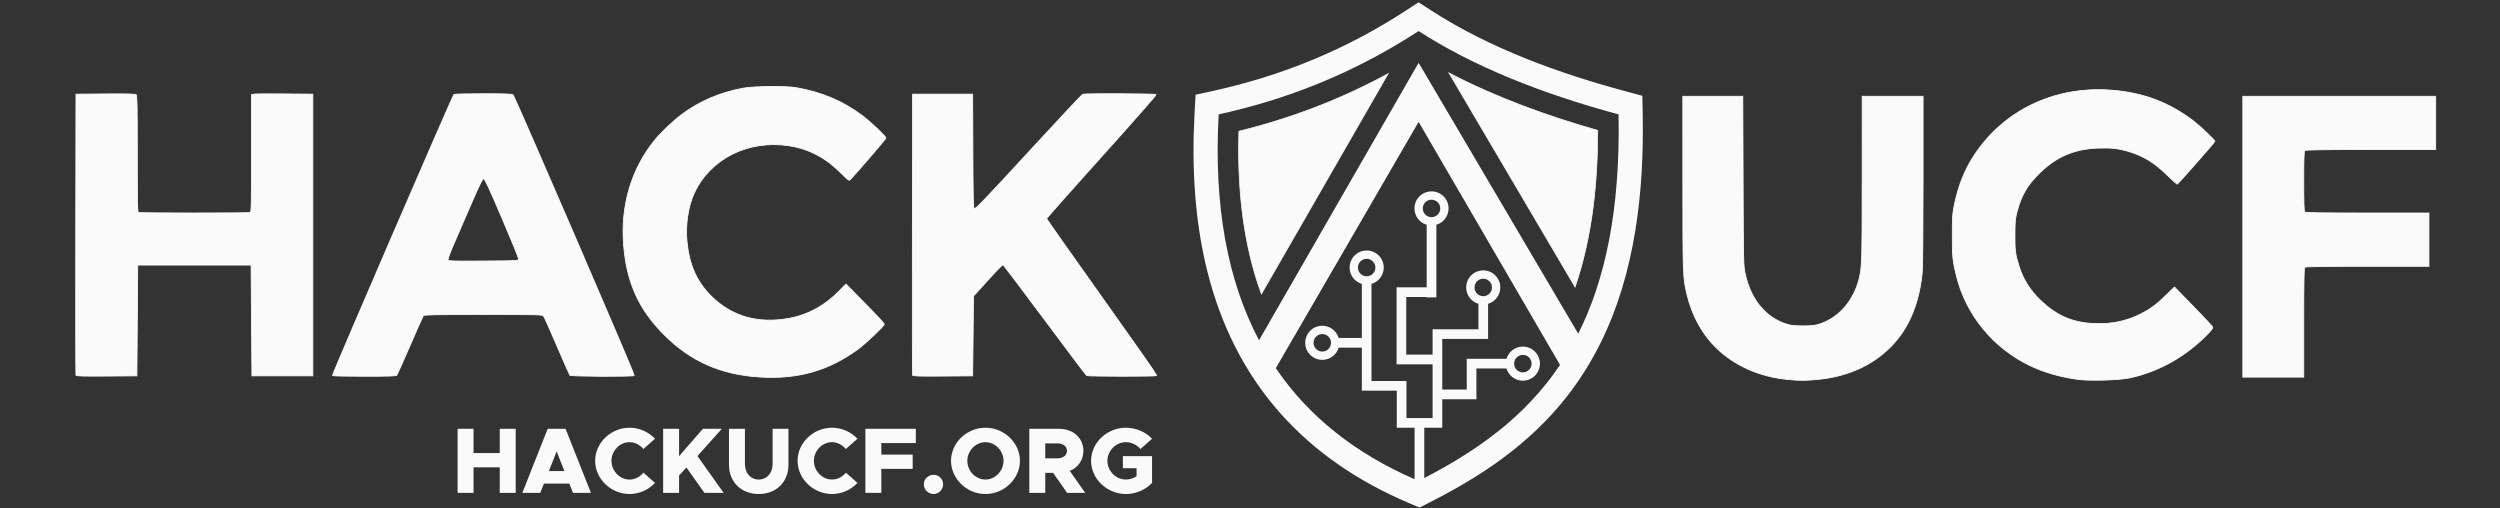 <svg width="1126" height="229" viewBox="0 0 1126 229" fill="none" xmlns="http://www.w3.org/2000/svg">
<rect x="0" y="0" width="1126" height="229" fill="#333333" stroke="none"/>
<g clip-path="url(#clip0_28_8)">
<path fill-rule="evenodd" clip-rule="evenodd" d="M652.582 32.821L709.417 129.284C717.142 106.857 719.607 82.252 719.621 58.721C696.771 52.215 673.779 43.903 652.582 32.821ZM625.246 33.158C604.023 44.716 581.698 53.278 558.014 59.093C557.233 83.766 559.638 109.194 568.145 132.432L625.246 33.158Z" fill="#fafafa" stroke="#fafafa" stroke-width="0.319"/>
<path fill-rule="evenodd" clip-rule="evenodd" d="M638.945 28.28L567.066 153.252C552.929 126.487 546.596 92.82 548.893 51.52C578.911 44.913 608.928 33.514 638.945 13.996C663.565 29.878 694.05 42.094 728.997 51.52C729.827 94.771 722.869 126.338 710.83 150.285L638.945 28.28ZM595.557 150.465C597.73 150.465 599.491 152.226 599.491 154.399C599.491 156.571 597.73 158.332 595.557 158.332C593.385 158.332 591.624 156.571 591.624 154.399C591.624 152.226 593.385 150.465 595.557 150.465ZM685.893 159.847C688.065 159.847 689.827 161.608 689.827 163.78C689.827 165.953 688.065 167.714 685.893 167.714C683.72 167.714 681.959 165.953 681.959 163.78C681.959 161.608 683.72 159.847 685.893 159.847ZM668.057 125.532C670.23 125.532 671.992 127.293 671.992 129.467C671.992 131.638 670.23 133.4 668.057 133.4C665.885 133.4 664.124 131.638 664.124 129.467C664.124 127.293 665.885 125.532 668.057 125.532ZM644.757 89.942C646.928 89.942 648.69 91.703 648.69 93.876C648.69 96.049 646.928 97.811 644.757 97.811C642.583 97.811 640.822 96.049 640.822 93.876C640.822 91.703 642.583 89.942 644.757 89.942ZM615.548 116.576C617.72 116.576 619.482 118.337 619.482 120.508C619.482 122.68 617.72 124.442 615.548 124.442C613.375 124.442 611.614 122.68 611.614 120.508C611.614 118.337 613.375 116.576 615.548 116.576ZM641.488 192.649V215.309C665.042 203.08 686.727 188.053 702.63 164.35L638.945 54.908L574.627 165.833C589.526 187.751 610.554 204.247 637.13 215.834V192.649H633.47H629.142H629.112V175.945H617.727H613.37V171.588V156.578H602.929C601.989 159.761 599.045 162.085 595.557 162.085C591.311 162.085 587.871 158.643 587.871 154.399C587.871 150.154 591.311 146.714 595.557 146.714C599.045 146.714 601.989 149.036 602.929 152.22H613.37V127.881C610.185 126.941 607.863 123.996 607.863 120.508C607.863 116.263 611.303 112.823 615.548 112.823C619.794 112.823 623.234 116.263 623.234 120.508C623.234 123.996 620.911 126.941 617.727 127.881V171.588H629.112H633.47V175.945V188.291H645.24V179.818V175.46V164.084H633.379H629.021V159.727V133.763V129.405H633.379H642.577V101.248C639.394 100.309 637.071 97.365 637.071 93.876C637.071 89.632 640.511 86.191 644.757 86.191C649.001 86.191 652.442 89.632 652.442 93.876C652.442 97.365 650.118 100.309 646.934 101.248V129.405V133.763V133.946H642.577V133.763H633.379V159.727H645.24V152.645V148.287H649.598H665.878V136.838C662.694 135.899 660.372 132.954 660.372 129.467C660.372 125.221 663.812 121.779 668.057 121.779C672.303 121.779 675.743 125.221 675.743 129.467C675.743 132.954 673.42 135.899 670.236 136.838V148.287V152.614V152.645H649.598V159.727V164.084V175.46H660.612V165.96V161.601H664.97H678.521C679.459 158.418 682.405 156.095 685.893 156.095C690.137 156.095 693.579 159.536 693.579 163.78C693.579 168.025 690.137 171.467 685.893 171.467C682.405 171.467 679.461 169.143 678.521 165.96H664.97V175.46V179.818H660.612H649.598V188.291V192.649H645.24H641.488ZM546.556 40.896C577.704 34.042 606.254 22.279 633.018 4.878L638.923 1.039L644.84 4.857C671.007 21.736 701.898 32.945 731.829 41.019L739.715 43.144L739.871 51.31C740.538 86.066 736.577 122.755 720.989 154.291C709.063 178.421 691.804 196.653 669.532 211.502C661.307 216.986 652.682 221.835 643.872 226.312L639.363 228.604L634.703 226.63C612.56 217.25 592.537 204.076 576.538 185.99C543.482 148.624 535.345 99.276 538.033 50.914L538.492 42.672L546.556 40.896Z" fill="#fafafa"/>
<path d="M805.587 170.954C792.755 169.816 781.21 164.73 772.867 156.541C766.619 150.41 762.057 142.06 759.82 132.662C757.994 124.991 757.96 124.075 757.952 82.509L757.945 43.36H771.449H784.954L785.097 81.556C785.24 119.517 785.246 119.776 786.097 123.556C788.718 135.194 795.439 143.206 805 146.092C806.681 146.599 808.547 146.782 812.049 146.782C815.55 146.782 817.416 146.599 819.097 146.092C827.947 143.421 834.814 135.704 837.337 125.596C838.622 120.444 838.704 117.763 838.712 80.604L838.719 43.36H852.436H866.152V81.23C866.152 104.957 866.002 120.574 865.751 123.046C864.324 137.106 859.545 148.234 851.467 156.312C842.941 164.839 831.649 169.778 817.954 170.972C812.829 171.419 810.794 171.416 805.587 170.954L805.587 170.954ZM936.856 170.984C928.776 170.066 920.504 167.729 913.942 164.508C897.621 156.497 885.697 141.965 881.283 124.705C879.514 117.786 879.296 115.7 879.314 105.846C879.33 97.206 879.407 96.153 880.352 91.71C881.975 84.079 884.581 77.34 888.143 71.559C901.314 50.185 924.942 38.557 951.027 40.611C965.493 41.751 977.069 46.139 988.215 54.709C990.94 56.804 997.6 63.126 997.6 63.618C997.6 64.019 980.912 82.985 980.559 82.985C980.433 82.985 978.515 81.218 976.297 79.058C970.453 73.369 965.769 70.431 959.308 68.401C954.482 66.885 950.986 66.472 944.924 66.705C934.247 67.115 926.323 70.478 918.786 77.798C913.281 83.144 910.471 87.876 908.575 94.99C907.665 98.407 907.557 99.5 907.526 105.655C907.49 112.898 907.741 114.773 909.462 120.133C911.341 125.986 914.428 130.852 919.083 135.3C926.377 142.268 933.501 145.335 943.306 145.729C951.109 146.042 957.687 144.683 964.179 141.417C968.447 139.269 971.167 137.262 975.442 133.11L979.383 129.281L987.732 137.852C992.323 142.566 996.26 146.728 996.479 147.102C996.811 147.667 996.475 148.202 994.476 150.289C984.751 160.446 972.081 167.562 958.907 170.265C954.548 171.159 941.999 171.568 936.856 170.984V170.984ZM1010.17 106.608V43.36H1053.61H1097.04V55.362V67.364H1067.78C1045.53 67.364 1038.41 67.473 1038.06 67.821C1037.72 68.159 1037.61 71.758 1037.61 81.651C1037.61 91.545 1037.72 95.144 1038.06 95.482C1038.41 95.829 1045.19 95.939 1066.26 95.939H1094V107.941V119.943H1066.26C1045.19 119.943 1038.41 120.053 1038.06 120.4C1037.72 120.746 1037.61 126.81 1037.61 145.356V169.855H1023.89H1010.17V106.608Z" fill="#fafafa" stroke="#fafafa" stroke-width="0.381"/>
<path d="M342.455 169.828C324.827 168.8 311.143 162.793 299.183 150.833C287.662 139.312 282.211 127.214 280.862 110.17C279.465 92.524 284.386 76.029 294.906 63.094C297.595 59.788 303.232 54.41 306.843 51.707C315.016 45.587 324.197 41.648 334.835 39.697C339.607 38.821 354.153 38.692 358.648 39.485C370.111 41.508 379.64 45.528 388.23 51.963C392.207 54.943 399.035 61.411 399.035 62.199C399.035 62.556 385.61 78.175 382.854 81.024C382.438 81.455 381.795 80.976 378.979 78.14C371.859 70.968 364.358 67.02 355.219 65.632C337.041 62.871 319.866 71.478 312.729 86.924C309.931 92.979 308.688 101.248 309.432 108.851C310.457 119.322 313.832 126.9 320.361 133.387C329.633 142.599 341.571 145.966 355.642 143.336C363.985 141.777 371.486 137.662 377.881 131.136L381.014 127.939L387.866 134.895C395.955 143.108 398.273 145.606 398.273 146.115C398.273 146.754 389.859 154.74 386.833 156.974C373.443 166.858 359.713 170.835 342.455 169.828V169.828ZM34.207 169.002C34.106 168.738 34.068 140.146 34.121 105.464L34.219 42.407L47.51 42.307C57.001 42.236 60.949 42.331 61.321 42.64C61.753 42.998 61.843 47.57 61.843 69.275C61.843 92.816 61.904 95.5 62.445 95.708C63.233 96.01 111.889 96.01 112.676 95.708C113.218 95.5 113.279 92.796 113.279 69.045V42.612L114.136 42.404C114.607 42.289 120.823 42.243 127.948 42.301L140.902 42.407V105.845V169.283H127.186H113.469L113.279 144.327L113.088 119.371H87.561H62.033L61.843 144.327L61.652 169.283L48.021 169.383C37.32 169.462 34.35 169.38 34.207 169.002ZM149.72 169.181C149.478 168.79 203.899 42.873 204.467 42.512C204.711 42.356 210.665 42.226 217.698 42.223C227.366 42.218 230.627 42.333 231.071 42.693C231.825 43.304 285.954 168.657 285.666 169.124C285.31 169.7 257.09 169.577 256.653 168.998C256.455 168.736 253.834 162.778 250.827 155.758C247.821 148.738 245.106 142.694 244.794 142.327C244.265 141.704 242.493 141.66 217.663 141.66C196.875 141.66 191.012 141.764 190.704 142.137C190.487 142.399 187.795 148.442 184.72 155.566C181.645 162.691 178.952 168.734 178.734 168.997C178.43 169.363 175.042 169.474 164.119 169.474C156.299 169.474 149.819 169.342 149.72 169.181V169.181ZM233.591 116.704C233.648 116.285 230.274 107.97 226.092 98.225C220.199 84.492 218.339 80.508 217.822 80.508C217.311 80.508 216.009 83.149 212.278 91.748C209.596 97.93 206.088 106.015 204.482 109.715C202.8 113.593 201.663 116.701 201.798 117.054C202.009 117.604 203.616 117.655 217.76 117.566C233.16 117.468 233.489 117.45 233.591 116.704ZM411.024 169.003C410.924 168.738 410.885 140.146 410.939 105.464L411.037 42.407H424.563H438.089L438.187 67.986C438.269 89.472 438.371 93.636 438.823 94.011C439.264 94.377 443.68 89.766 463.185 68.576C476.288 54.341 487.289 42.587 487.631 42.456C488.68 42.053 520.508 42.178 520.76 42.585C520.885 42.788 509.836 55.342 496.207 70.483C482.578 85.624 471.427 98.217 471.427 98.467C471.427 98.718 482.642 114.665 496.35 133.907C510.058 153.148 521.192 169.022 521.093 169.183C520.854 169.569 490.042 169.549 489.433 169.162C489.173 168.997 480.686 157.737 470.573 144.141C460.46 130.544 451.991 119.358 451.754 119.283C451.516 119.208 448.957 121.769 446.066 124.974C443.176 128.179 440.284 131.368 439.64 132.061L438.47 133.32L438.279 151.302L438.089 169.283L424.648 169.384C414.1 169.462 411.168 169.38 411.024 169.003V169.003Z" fill="#fafafa" stroke="#fafafa" stroke-width="0.381"/>
<path d="M225.088 193.146V204.066H213.286V193.146H206.104V222H213.286V210.492H225.088V222H232.27V193.146H225.088ZM258.099 222H266.163L254.739 193.146H246.675L235.251 222H243.315L244.995 217.8H256.419L258.099 222ZM247.221 212.172L250.707 203.31L254.193 212.172H247.221ZM283.551 222.504C288.045 222.504 292.161 220.572 295.017 217.506L289.809 212.886C288.255 214.776 286.029 215.994 283.551 215.994C279.141 215.994 275.403 212.13 275.403 207.552C275.403 203.016 279.141 199.152 283.551 199.152C285.987 199.152 288.255 200.37 289.767 202.26L295.017 197.598C292.161 194.574 288.045 192.642 283.551 192.642C275.151 192.642 268.053 199.446 268.053 207.552C268.053 215.658 275.151 222.504 283.551 222.504ZM298.678 222H305.86V214.146L309.178 210.576L317.284 222H325.936L314.134 205.41L325.096 193.146H316.57L305.86 205.452V193.146H298.678V222ZM341.725 222.504C349.621 222.504 355.123 217.086 355.123 209.358V193.146H347.983V209.022C347.983 213.096 345.379 215.994 341.725 215.994C338.113 215.994 335.509 213.096 335.509 209.022V193.146H328.327V209.358C328.327 217.086 333.871 222.504 341.725 222.504ZM374.729 222.504C379.223 222.504 383.339 220.572 386.195 217.506L380.987 212.886C379.433 214.776 377.207 215.994 374.729 215.994C370.319 215.994 366.581 212.13 366.581 207.552C366.581 203.016 370.319 199.152 374.729 199.152C377.165 199.152 379.433 200.37 380.945 202.26L386.195 197.598C383.339 194.574 379.223 192.642 374.729 192.642C366.329 192.642 359.231 199.446 359.231 207.552C359.231 215.658 366.329 222.504 374.729 222.504ZM412.494 199.572V193.146H389.772V222H396.954V211.164H411.066V204.738H396.954V199.572H412.494ZM420.54 222.504C422.85 222.504 424.782 220.53 424.782 218.094C424.782 215.826 422.85 213.852 420.54 213.852C418.02 213.852 416.088 215.826 416.088 218.094C416.088 220.53 418.02 222.504 420.54 222.504ZM443.84 222.504C452.282 222.504 459.38 215.658 459.38 207.552C459.38 199.446 452.282 192.642 443.84 192.642C435.44 192.642 428.342 199.446 428.342 207.552C428.342 215.658 435.44 222.504 443.84 222.504ZM443.84 215.994C439.43 215.994 435.692 212.13 435.692 207.552C435.692 203.016 439.43 199.152 443.84 199.152C448.25 199.152 451.988 203.016 451.988 207.552C451.988 212.13 448.25 215.994 443.84 215.994ZM488.8 222L481.828 212.088C485.566 210.576 487.96 207.258 487.96 203.058C487.96 197.22 483.34 193.146 476.998 193.146H463.6V222H470.782V212.97H474.31L480.652 222H488.8ZM470.782 199.698H476.326C478.804 199.698 480.568 201.042 480.568 203.058C480.568 205.074 478.804 206.418 476.326 206.418H470.782V199.698ZM505.746 210.87H511.92V214.482C510.492 215.448 508.77 215.994 507.09 215.994C502.596 215.994 498.774 212.13 498.774 207.552C498.774 203.016 502.596 199.152 507.09 199.152C509.568 199.152 512.088 200.328 513.642 202.26L518.892 197.598C515.952 194.49 511.542 192.642 507.09 192.642C498.564 192.642 491.424 199.446 491.424 207.552C491.424 215.658 498.564 222.504 507.09 222.504C511.542 222.504 515.952 220.656 518.892 217.506V205.452H505.746V210.87Z" fill="#fafafa"/>
</g>
<defs fill="#fafafa">
<clipPath id="clip0_28_8" fill="#fafafa">
<rect width="1125.5" height="228.605" fill="#fafafa" transform="translate(0.5 0.306)"/>
</clipPath>
</defs>
</svg>